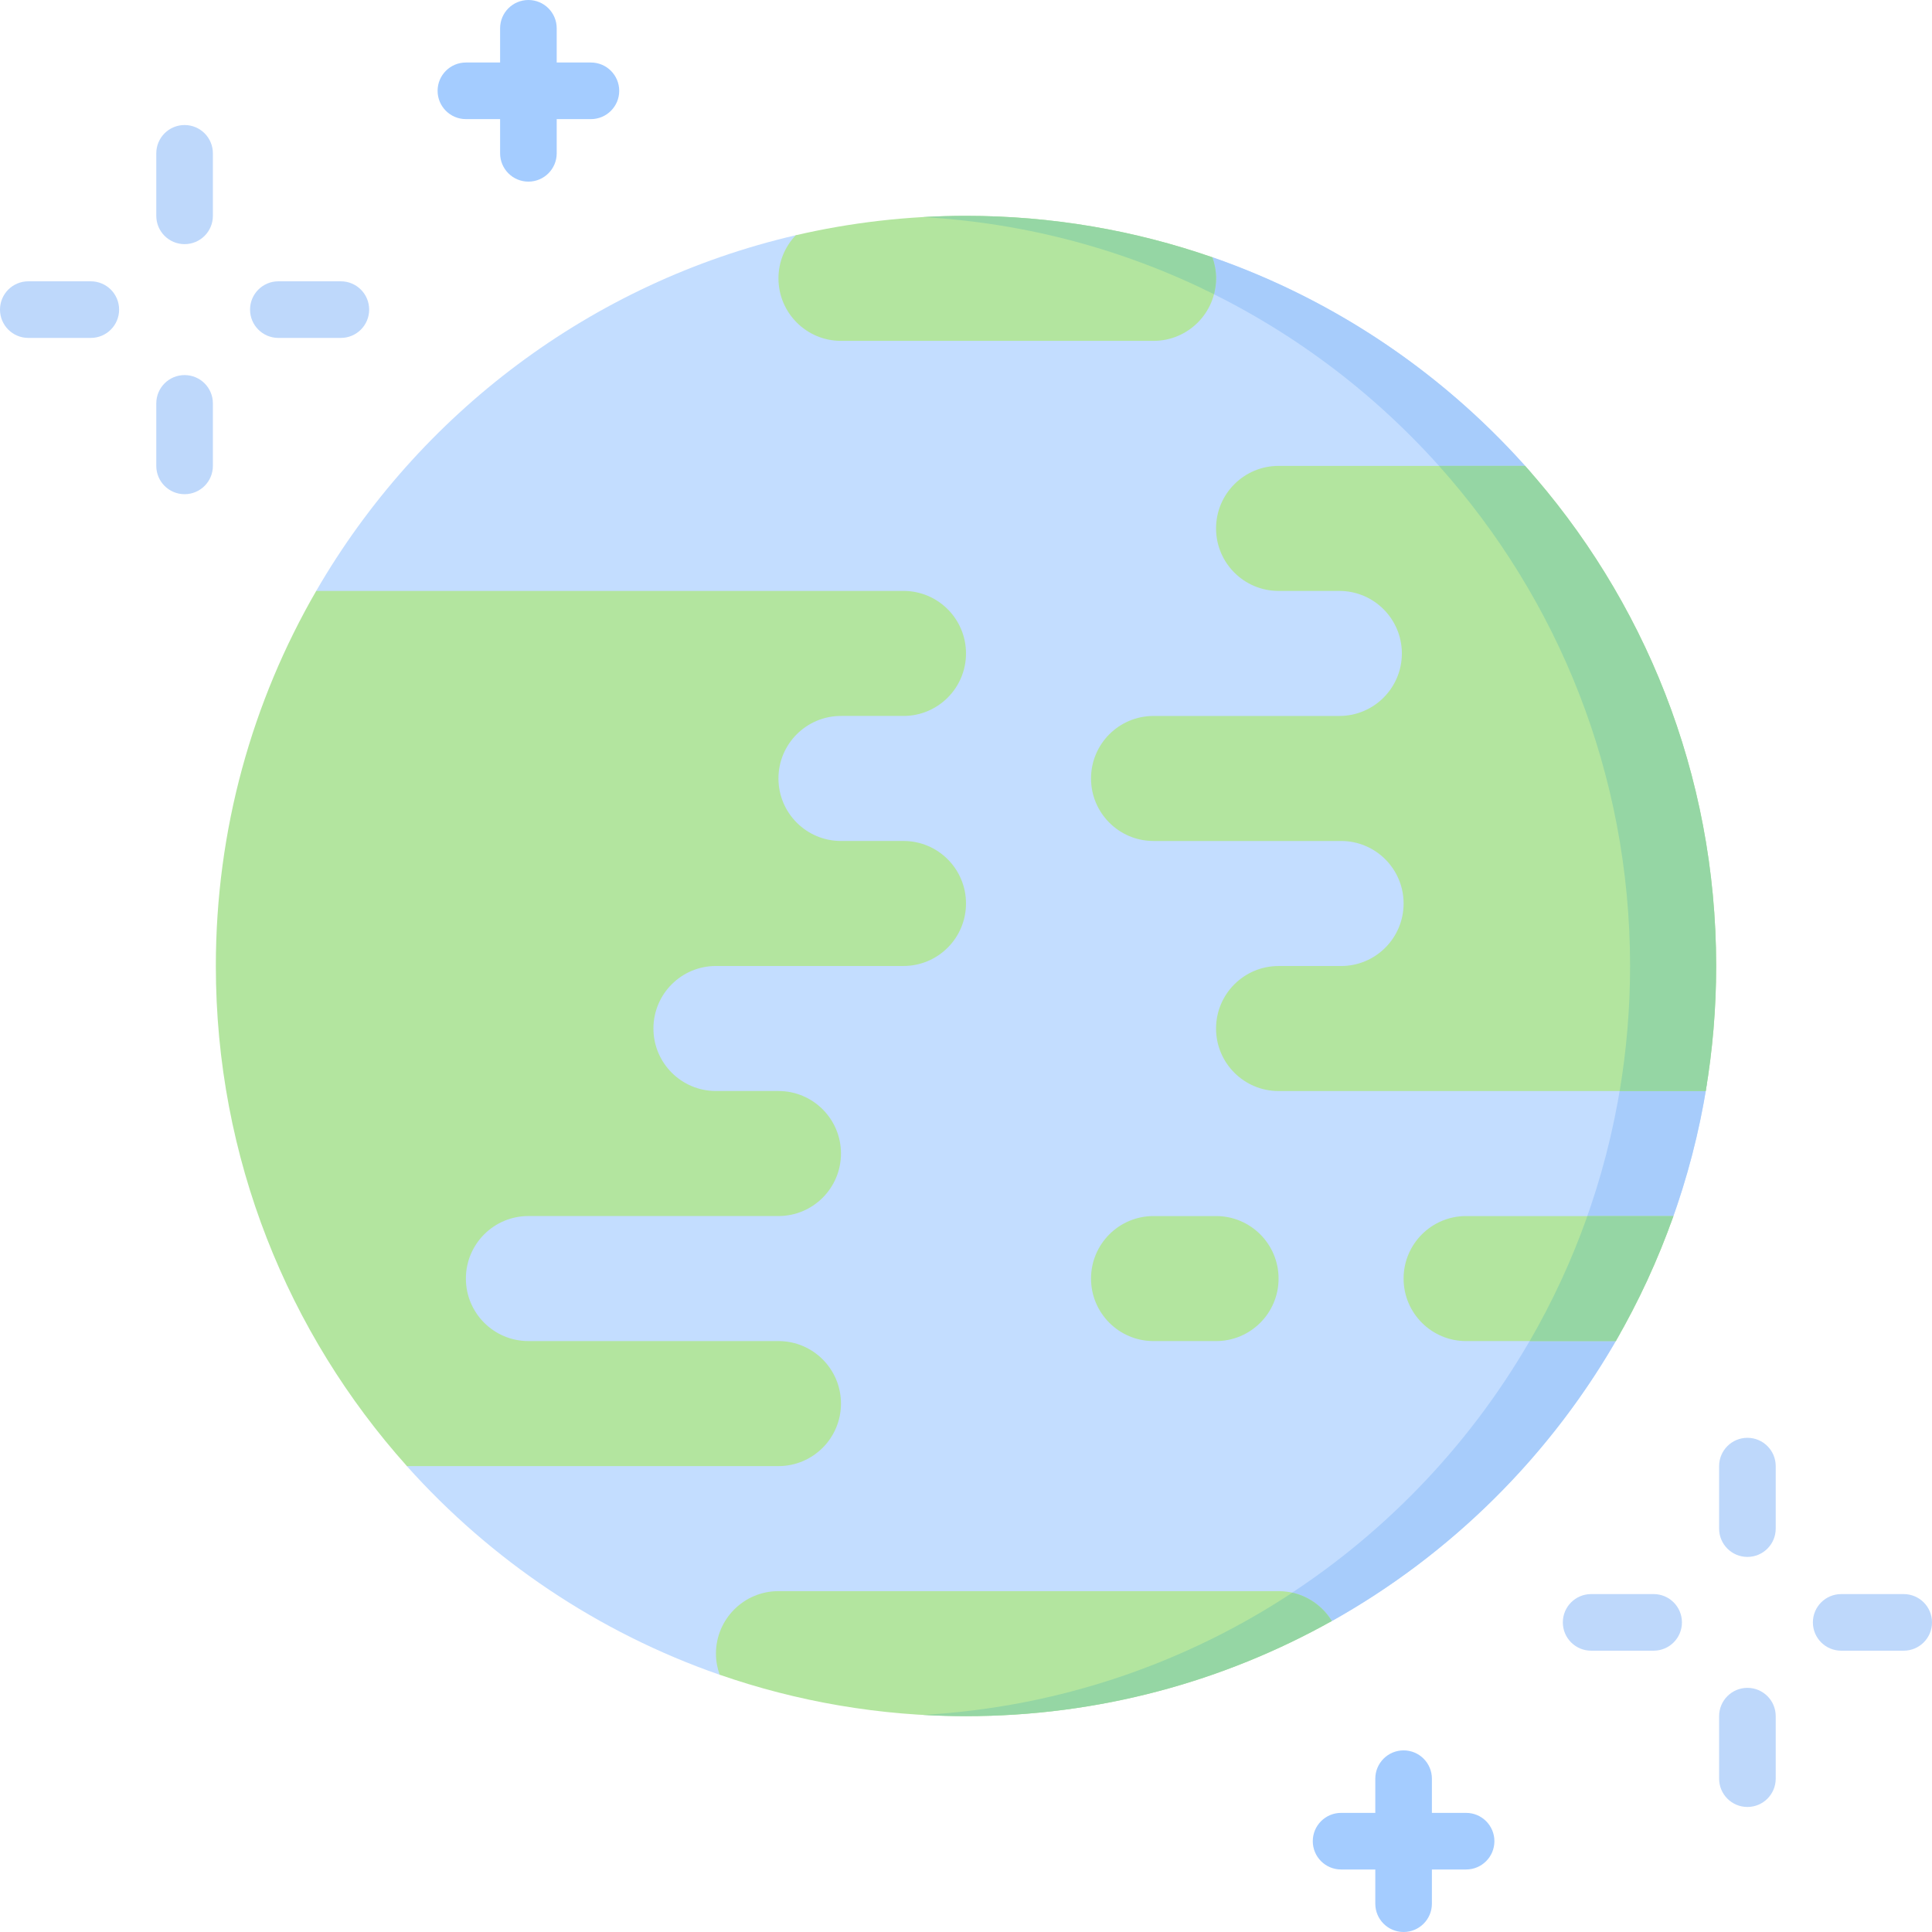 <svg id="Capa_1" enable-background="new 0 0 512 512" height="512" viewBox="0 0 512 512" width="512" xmlns="http://www.w3.org/2000/svg"><g><path d="m452.051 289.135c-1.913 11.402-4.797 22.475-8.563 33.131l-15.311 33.181c-17.926 30.969-43.967 56.654-75.216 74.145l-162.226 14.246c-32.204-11.188-60.643-30.424-82.91-55.301l-24.032-231.932c27.131-46.904 72.873-81.694 127.13-94.273l110.383 5.843c32.189 11.19 60.614 30.422 82.872 55.289z" fill="#c3ddff"/><path d="m321.281 68.168-6.136 6.689c26.187 11.868 49.352 29.233 68.001 50.642h22.822c-22.522-25.857-51.619-45.838-84.687-57.331z" fill="#a7ccfb"/><g fill="#a7ccfb"><path d="m442.724 324.333c4.363-11.92 7.628-24.37 9.649-37.233h-22.819c-2.021 12.862-5.276 25.315-9.639 37.233z"/><path d="m406.542 353.333c-15.846 28.164-38.366 52.061-65.399 69.585l11.379 6.914c32.148-17.891 58.817-44.44 76.852-76.498h-22.832z"/></g><g fill="#a4ccff"><path d="m156.6 16.567h-9.067v-9.067c0-4.142-3.358-7.5-7.5-7.5s-7.5 3.358-7.5 7.5v9.067h-9.066c-4.142 0-7.5 3.358-7.5 7.5s3.358 7.5 7.5 7.5h9.066v9.066c0 4.142 3.358 7.5 7.5 7.5s7.5-3.358 7.5-7.5v-9.066h9.067c4.142 0 7.5-3.358 7.5-7.5s-3.358-7.5-7.5-7.5z"/><path d="m388.533 480.433h-9.066v-9.066c0-4.142-3.358-7.5-7.5-7.5s-7.5 3.358-7.5 7.5v9.066h-9.067c-4.142 0-7.5 3.358-7.5 7.5s3.358 7.5 7.5 7.5h9.067v9.067c0 4.142 3.358 7.5 7.5 7.5s7.5-3.358 7.5-7.5v-9.067h9.066c4.142 0 7.5-3.358 7.5-7.5s-3.358-7.5-7.5-7.5z"/></g><g fill="#b3e59f"><path d="m322.267 322.267c-3.021 0-13.546 0-16.567 0-9.15 0-16.567 7.417-16.567 16.567 0 9.149 7.417 16.567 16.567 16.567h16.567c9.15 0 16.567-7.417 16.567-16.567-.001-9.15-7.418-16.567-16.567-16.567z"/><path d="m352.944 429.585c-2.914-4.744-8.135-7.918-14.111-7.918-3.021 0-129.512 0-132.533 0-9.15 0-16.567 7.417-16.567 16.567 0 1.963.359 3.838.986 5.586 20.45 7.106 42.411 10.98 65.281 10.98 35.204 0 68.263-9.163 96.944-25.215z"/><path d="m206.3 73.767c0 9.149 7.417 16.567 16.567 16.567h82.833c9.149 0 16.567-7.417 16.567-16.567 0-1.963-.359-3.839-.986-5.586-20.45-7.107-42.411-10.981-65.281-10.981-15.517 0-30.618 1.78-45.112 5.143-2.836 2.973-4.588 6.99-4.588 11.424z"/><path d="m454.8 256c0-50.92-19.153-97.361-50.637-132.533h-65.329c-9.15 0-16.567 7.417-16.567 16.567s7.417 16.567 16.567 16.567h16.106c9.149 0 16.567 7.417 16.567 16.567s-7.417 16.567-16.567 16.567h-49.24c-9.15 0-16.567 7.417-16.567 16.567 0 9.149 7.417 16.567 16.567 16.567h49.7c9.15 0 16.567 7.417 16.567 16.567 0 9.149-7.417 16.567-16.567 16.567h-16.567c-9.15 0-16.567 7.417-16.567 16.567 0 9.149 7.417 16.567 16.567 16.567h113.203c1.808-10.781 2.764-21.846 2.764-33.137z"/><path d="m239.433 222.867h-16.567c-9.15 0-16.567-7.417-16.567-16.567s7.417-16.567 16.567-16.567h16.567c9.149 0 16.567-7.417 16.567-16.567 0-9.149-7.417-16.567-16.567-16.567h-155.631c-16.916 29.243-26.602 63.19-26.602 99.401 0 50.92 19.153 97.361 50.637 132.533h98.463c9.149 0 16.567-7.417 16.567-16.567s-7.417-16.567-16.567-16.567h-66.267c-9.149 0-16.567-7.417-16.567-16.567s7.417-16.567 16.567-16.567h66.267c9.149 0 16.567-7.417 16.567-16.567s-7.417-16.567-16.567-16.567h-16.567c-9.15 0-16.567-7.417-16.567-16.567s7.417-16.567 16.567-16.567h49.7c9.149 0 16.567-7.417 16.567-16.567 0-9.146-7.417-16.563-16.567-16.563z"/><path d="m443.472 322.267h-54.939c-9.149 0-16.566 7.417-16.566 16.567s7.417 16.567 16.566 16.567h39.665c6.06-10.477 11.183-21.562 15.274-33.134z"/></g><g fill="#95d6a4"><path d="m431.987 256c0 11.29-.949 22.357-2.758 33.133h22.807c1.808-10.777 2.764-21.843 2.764-33.133 0-50.92-19.153-97.361-50.637-132.533h-22.816c31.486 35.17 50.64 81.611 50.64 132.533z"/><path d="m322.267 73.767c0-1.963-.359-3.838-.986-5.586-20.45-7.107-42.412-10.981-65.281-10.981-.026 0-.052.001-.078.001-3.803.001-7.579.12-11.329.332 27.587 1.561 53.666 8.75 77.116 20.431.351-1.343.558-2.744.558-4.197z"/><path d="m405.381 355.4h22.817c6.06-10.476 11.183-21.561 15.274-33.133h-22.801c-4.091 11.575-9.228 22.655-15.29 33.133z"/><path d="m342.474 422.078c-28.385 18.714-61.849 30.35-97.881 32.389 1.757.099 3.52.173 5.288.23.224.007.447.015.672.021 1.81.051 3.624.082 5.447.082h.004c35.203-.001 68.26-9.163 96.94-25.215-2.303-3.75-6.051-6.511-10.47-7.507z"/></g><g><g><g><path d="m463.083 412.6c-4.143 0-7.5-3.357-7.5-7.5v-16.566c0-4.143 3.357-7.5 7.5-7.5s7.5 3.357 7.5 7.5v16.566c0 4.142-3.357 7.5-7.5 7.5z" fill="#bed8fb"/></g><g><path d="m463.083 478.866c-4.143 0-7.5-3.357-7.5-7.5v-16.566c0-4.143 3.357-7.5 7.5-7.5s7.5 3.357 7.5 7.5v16.566c0 4.143-3.357 7.5-7.5 7.5z" fill="#bed8fb"/></g><g><path d="m504.5 437.45h-16.566c-4.143 0-7.5-3.357-7.5-7.5s3.357-7.5 7.5-7.5h16.566c4.143 0 7.5 3.357 7.5 7.5s-3.357 7.5-7.5 7.5z" fill="#bed8fb"/></g><g><path d="m438.233 437.45h-16.566c-4.143 0-7.5-3.357-7.5-7.5s3.357-7.5 7.5-7.5h16.566c4.143 0 7.5 3.357 7.5 7.5s-3.357 7.5-7.5 7.5z" fill="#bed8fb"/></g></g></g><g><g><g><path d="m48.917 64.7c-4.143 0-7.5-3.357-7.5-7.5v-16.566c0-4.143 3.357-7.5 7.5-7.5s7.5 3.357 7.5 7.5v16.566c0 4.143-3.357 7.5-7.5 7.5z" fill="#bed8fb"/></g><g><path d="m48.917 130.967c-4.143 0-7.5-3.357-7.5-7.5v-16.567c0-4.143 3.357-7.5 7.5-7.5s7.5 3.357 7.5 7.5v16.566c0 4.143-3.357 7.501-7.5 7.501z" fill="#bed8fb"/></g><g><path d="m90.333 89.55h-16.566c-4.143 0-7.5-3.357-7.5-7.5s3.357-7.5 7.5-7.5h16.566c4.143 0 7.5 3.357 7.5 7.5 0 4.142-3.357 7.5-7.5 7.5z" fill="#bed8fb"/></g><g><path d="m24.066 89.55h-16.566c-4.143 0-7.5-3.357-7.5-7.5s3.357-7.5 7.5-7.5h16.566c4.143 0 7.5 3.357 7.5 7.5 0 4.142-3.357 7.5-7.5 7.5z" fill="#bed8fb"/></g></g></g></g></svg>